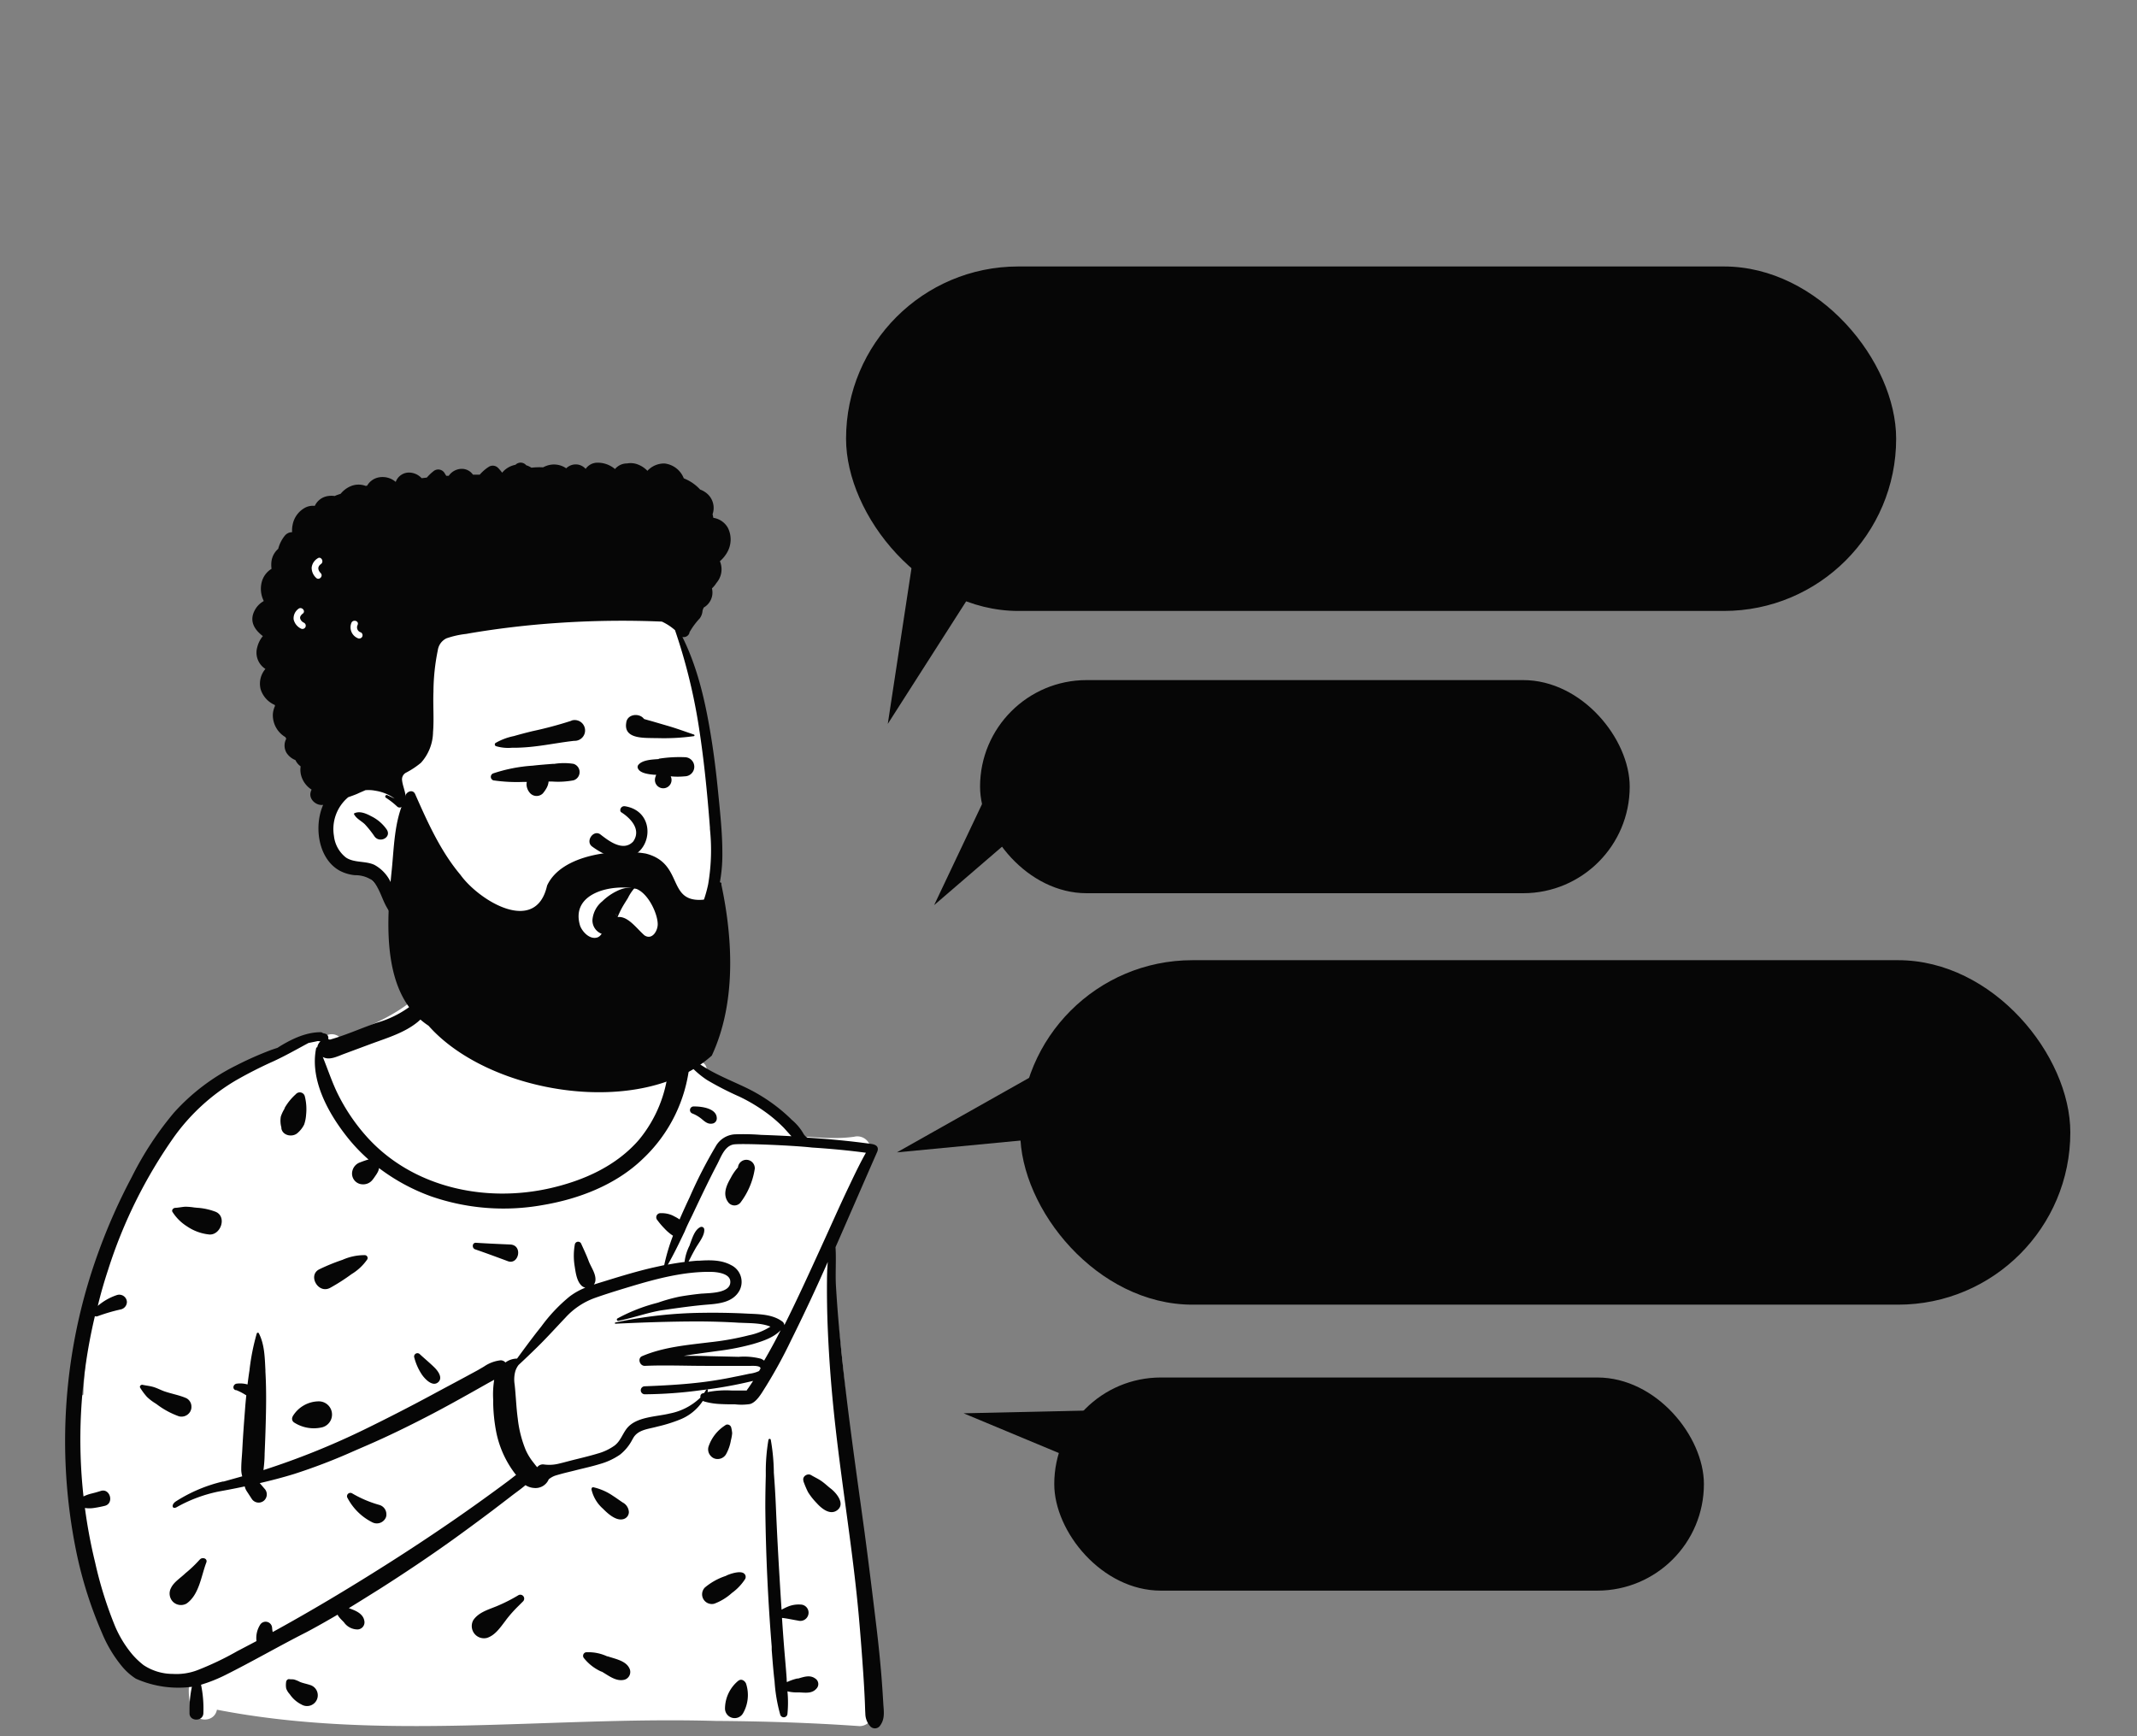 <svg viewBox="37.848 31.982 411.285 334.123" xmlns="http://www.w3.org/2000/svg" data-name="Capa 1" id="Capa_1" style="max-height: 500px" width="411.285" height="334.123"><rect x="37.848" y="31.982" width="411.285" height="334.123" fill="#808080" stroke="none"/><title>Mesa de trabajo 48</title><g id="Introduction"><g id="variations"><g><path fill-rule="evenodd" fill="#fff" d="M197.3,277.83c-.66-1.82.31-3.64.85-5.41a110.43,110.43,0,0,1,6.94-17.93,2.56,2.56,0,0,0-2.85-3.72c-3.65.52-7.41.11-11.06-.12-1.34-3.46-4.9-4.89-7.71-6.88-3.19-2-6.28-4.27-9.6-6-.18-1.65-2.18-2.05-3.4-.88-3.35-2.08-7.37-1.7-11-3.06-2.73-4.42-2.94-9.06-3.66-13.33-.31-1.85,0-3.65-1.25-5.3-4.26-6-21.1-8.6-27.31-5.05-3.34-2.08-3.42,1.7-4,4a7.35,7.35,0,0,0-.81,3.87c-3.59,7.51-11.8,10.9-19.16,13.65a2.31,2.31,0,0,0-3.12-.05,48.65,48.65,0,0,0-17.9,7.63C76.26,241,72,246,68.89,251.27a2.29,2.29,0,0,0-.32,1.65c-9.5,13.94-14,30.63-14.68,47.48-6.11,3.67,2.91,36.64,5,43.48h0c1.37,2.41,2.91,9.29,6.32,8.76,2.34,2.64,6.06,2.12,9.24,2.33a11.53,11.53,0,0,0,.35,6.21c.73,2.33,4.3,2.41,4.8-.13,31.6,6.14,64,1.24,96,2.16,9.24.06,18.47.35,27.69,1a2.55,2.55,0,0,0,2.53-2.53c-2-21.08-3.85-48.82-6.06-69.7C199.2,287.22,198.79,282.41,197.3,277.83Z"/><path fill-rule="evenodd" fill="#060606" d="M123.85,211.44a.23.23,0,0,1,.46.06c.15,5.93-1.33,13.17-6.07,17.18-2.43,2-5.65,3-8.61,4.08l-.33.12-5.22,1.94c-1.39.52-2.88,1.31-4.11.59,1,2.45,1.82,5,3,7.34a36.68,36.68,0,0,0,5.54,8.1c8.79,9.71,22.72,12.67,35.21,9.83,6.44-1.47,12.7-4.25,17.09-9.31a25.23,25.23,0,0,0,5.71-14.12,1.19,1.19,0,0,1-.42,0,16.1,16.1,0,0,1-4.57-2l-.13-.08a12.85,12.85,0,0,1-3.69-3,16.24,16.24,0,0,1-2-5.3,39,39,0,0,1-.48-6.1c0-.15.64-.23.71-.08.6,1.31.79,4.18,1.25,5.54l.1.27a12.54,12.54,0,0,0,1.93,4.31c1.91,2.16,4.79,3.07,7.37,4.15.18-2.44,4.08-2.38,4,.16,0,.14,0,.28,0,.42.3.17.6.36.88.55l.26.18c1,.69,2.05,1.35,3.14,1.94,2.1,1.14,4.33,2.05,6.48,3.08a33.22,33.22,0,0,1,6.12,3.79,32.2,32.2,0,0,1,2.57,2.24l.22.22a9.82,9.82,0,0,1,2.22,2.64c.1.23.58.75.85.77,4.09.26,8.18.64,12.24,1.21,1.06.15,1.47.69,1.08,1.57-1.33,3-6.57,15.07-8,18.3.16,2.38-.06,5.18.09,7.55q.31,5.2.83,10.4c1.2,12.37,3,24.68,4.68,37,.82,6.16,1.58,12.34,2.32,18.51.37,3.12.69,6.25.94,9.38.1,1.3.19,2.61.27,3.92l.07,1.16c.1,1.46.32,2.85-.58,4.1a1.21,1.21,0,0,1-1.88.25,3.71,3.71,0,0,1-1-2.49c-.05-.81-.06-1.63-.1-2.45q-.12-2.65-.3-5.31c-.24-3.53-.51-7.07-.82-10.6-1.09-12.37-3.17-24.65-4.55-37-.7-6.22-1.2-12.46-1.46-18.71-.13-3.13-.18-6.25-.15-9.38,0-1.17.07-2.33.15-3.49q-3.11,7.06-6.53,14l-.54,1.09a92.07,92.07,0,0,1-4.66,8.57l-.29.47c-.71,1.11-1.67,2.87-2.95,3.22a10.81,10.81,0,0,1-2.9.05c-.91,0-1.82,0-2.72-.05a13.66,13.66,0,0,1-3-.44,3.57,3.57,0,0,1-.46-.16,9.39,9.39,0,0,1-4.39,3.58,29.08,29.08,0,0,1-4.28,1.34l-.51.13c-1.55.39-3.33.57-4.2,2.07l-.2.35a8.93,8.93,0,0,1-2.36,2.87,13,13,0,0,1-3.9,1.81c-1.4.43-2.83.75-4.26,1.1l-.39.1c-.93.24-1.88.45-2.82.71-.39.11-.8.22-1.19.35a4.34,4.34,0,0,0-1.15.67,2.76,2.76,0,0,1-2.85,1.67,3.55,3.55,0,0,1-1.63-.54c-.85.73-1.79,1.38-2.66,2.05q-1.83,1.41-3.67,2.81-3.81,2.87-7.67,5.65c-4.58,3.28-9.26,6.41-14,9.43-2,1.25-4,2.51-6,3.73l.22.08.43.17c1,.37,2.13,1,2.33,2.16a1.37,1.37,0,0,1-1.29,1.69,3.2,3.2,0,0,1-2.63-1.38c-.3-.32-.64-.63-.93-1a2.22,2.22,0,0,1-.29-.46c-2,1.17-4,2.31-6,3.37l-.51.26c-5.07,2.59-10,5.44-15.12,8a29.63,29.63,0,0,1-4.65,1.85,22.52,22.52,0,0,1,.45,5.43c0,1.72-2.73,1.71-2.67,0l0-.83a21.1,21.1,0,0,1,.46-4.2A20.1,20.1,0,0,1,64,355.08a11.55,11.55,0,0,1-2.73-2.44,25.17,25.17,0,0,1-3.83-6.45,79.31,79.31,0,0,1-4.87-15.36A106.36,106.36,0,0,1,57,272.41a112.05,112.05,0,0,1,6-13.49l.28-.54a63,63,0,0,1,8.06-12.26,40.08,40.08,0,0,1,12-9.09,65.84,65.84,0,0,1,6.79-3l1.13-.38c2.41-1.54,5.34-3,8.27-3a.7.7,0,0,1,.48.19,2.07,2.07,0,0,1,.43.1.82.82,0,0,1,.6.78l0,.12,0,.16.3.08c2.81-.79,5.57-2,8.31-3l.62-.22a20,20,0,0,0,6.53-3.19,16.74,16.74,0,0,0,4.29-5.84C122.26,217.2,122.82,214.24,123.85,211.44Zm56.16,144c.56-.41,1.21.07,1.42.58a7.06,7.06,0,0,1-.61,5.77,1.86,1.86,0,0,1-3.44-.93A7,7,0,0,1,180,355.43Zm5.74-46.36a.23.23,0,0,1,.44,0,38.91,38.91,0,0,1,.59,6.11v.22q.26,3.35.4,6.7.28,6.58.68,13.16c.13,2.18.26,4.36.41,6.53a11.4,11.4,0,0,1,1.41-.67,5.4,5.4,0,0,1,2.22-.32,1.56,1.56,0,0,1,1.55,1.78,1.59,1.59,0,0,1-2,1.31c-1-.16-2.06-.41-3.1-.52.11,1.69.23,3.37.36,5.05.17,2.22.39,4.44.54,6.67,0,.21,0,.42.05.64a9.88,9.88,0,0,1,2-.7l.19,0c1.08-.31,2.24-.74,3.25,0a1.26,1.26,0,0,1,.25,1.94c-.85,1-2.1.79-3.27.74l-.63,0a7.18,7.18,0,0,1-1.69-.21,22.36,22.36,0,0,1,0,4.33.71.71,0,0,1-1.38.19,31,31,0,0,1-1.1-6.43c-.24-2-.39-4.05-.55-6.07l0-.61q-.54-6.68-.85-13.36t-.38-13.37q0-3,.09-6.09l0-.61A36.19,36.19,0,0,1,185.75,309.07ZM92.91,355.76c0-.28.26-.64.6-.59s.63,0,.94.07a5.74,5.74,0,0,1,1.12.46c.61.25,1.29.37,1.92.58a2.07,2.07,0,1,1-1.6,3.78,5.9,5.9,0,0,1-2.14-1.8l-.16-.22a3.23,3.23,0,0,1-.66-1.07A3.78,3.78,0,0,1,92.91,355.76ZM150.59,350a8.48,8.48,0,0,1,4.11.78l.11,0c1.39.48,3.42.82,4.14,2.24a1.56,1.56,0,0,1-.92,2.26c-1.6.4-3-.77-4.37-1.56l-.07,0a8.92,8.92,0,0,1-3.42-2.68A.7.7,0,0,1,150.59,350ZM99,232.36q-.89.19-1.77.36c-2.25,1.21-4.44,2.46-6.76,3.53a81.34,81.34,0,0,0-7.27,3.7,39.07,39.07,0,0,0-11.86,10.86,93.49,93.49,0,0,0-12.67,25.52c-.76,2.3-1.44,4.64-2,7a10.88,10.88,0,0,1,3.75-2.11,1.48,1.48,0,0,1,1.65.67,1.4,1.4,0,0,1,.2.74A1.49,1.49,0,0,1,61.11,284a34.67,34.67,0,0,0-4.44,1.3.7.7,0,0,1-.56,0A104.19,104.19,0,0,0,53.44,304a99.89,99.89,0,0,0,.48,16,7.58,7.58,0,0,1,1.4-.52c.64-.15,1.28-.33,1.91-.53,1.81-.6,2.64,2.4.79,2.86-.69.17-1.39.31-2.09.41a5.62,5.62,0,0,1-1.74,0A100.17,100.17,0,0,0,56,332.06l.17.71A75.79,75.79,0,0,0,60,345a21.64,21.64,0,0,0,3.27,5.36,15.07,15.07,0,0,0,2.2,2.1,10.16,10.16,0,0,0,5.63,1.7,11.36,11.36,0,0,0,4.77-.73,58,58,0,0,0,7.75-3.71l.26-.13,3.33-1.75a4.78,4.78,0,0,1,.69-3.12,1.25,1.25,0,0,1,2.32.59v0a5.55,5.55,0,0,0,.11.79c7.39-4.05,14.63-8.39,21.75-12.9q6.89-4.36,13.6-9c2.23-1.55,4.45-3.12,6.64-4.72,1.15-.83,2.3-1.68,3.44-2.53.47-.36.93-.73,1.41-1.09-.12-.14-.23-.29-.34-.43a19.49,19.49,0,0,1-3.5-7.95,32.29,32.29,0,0,1-.56-5.28l0-.76a18,18,0,0,1,.19-3.89l-1,.54-3.55,2c-2.37,1.33-4.74,2.64-7.15,3.91-4.3,2.25-8.64,4.39-13.1,6.31l-2.17.94a113,113,0,0,1-11.47,4.41c-2.21.68-4.44,1.26-6.68,1.78l.91,1.06a1.6,1.6,0,0,1-.16,2.36,1.58,1.58,0,0,1-2.32-.44l-.94-1.44a2.72,2.72,0,0,1-.38-.91c-1,.22-2.06.43-3.1.63l-2,.37a27.81,27.81,0,0,0-8,3c-.87.48-1.11-.45-.19-1.09a29.1,29.1,0,0,1,9.08-3.85l.16,0q1.78-.5,3.57-1a4.86,4.86,0,0,1-.19-1.5c0-1.2.14-2.41.2-3.61.13-2.52.31-5,.51-7.55.07-1,.16-2,.26-2.92a11.14,11.14,0,0,0-1.9-1l-.12,0c-.75-.2-.5-1.18.18-1.26a5.25,5.25,0,0,1,1.81.09l.27.06c.11-.9.23-1.79.37-2.69a42.67,42.67,0,0,1,1.4-7.1.22.22,0,0,1,.4-.06c1.11,2.13,1.15,4.73,1.27,7.09l0,.28c.15,2.58.16,5.19.11,7.77s-.14,5.31-.26,8a25.77,25.77,0,0,1-.23,3.2,147.42,147.42,0,0,0,19.4-7.8q6.62-3.23,13.1-6.72c2.16-1.17,4.34-2.32,6.5-3.49l2.27-1.23L131,295a7,7,0,0,1,3.19-1.2,1.2,1.2,0,0,1,.93.42,3.84,3.84,0,0,1,2.24-.75c1.22-1.68,2.45-3.34,3.73-5l.95-1.2a31.16,31.16,0,0,1,5.46-5.77,13.22,13.22,0,0,1,3-1.68,1.58,1.58,0,0,1-.72-.38c-1-.95-1.16-2.71-1.37-4a12.3,12.3,0,0,1,.08-4,.65.65,0,0,1,1.18-.15c.45,1,.93,2,1.34,3.05l.12.32c.44,1.17,1.38,2.4,1.32,3.67a1.61,1.61,0,0,1-.31.89c.89-.29,1.81-.56,2.7-.84,2.82-.87,5.66-1.72,8.53-2.39l2.31-.51a38.24,38.24,0,0,1,1.69-5.66,8.69,8.69,0,0,1-1.65-1.4,14.55,14.55,0,0,1-1.35-1.59.8.8,0,0,1,.56-1.35h.21a5.11,5.11,0,0,1,2.21.47l.24.13a8.65,8.65,0,0,1,1.05.61c.43-1,.88-2,1.34-3l.59-1.26a88.78,88.78,0,0,1,5-9.77,4.54,4.54,0,0,1,3.63-2.35,43.58,43.58,0,0,1,5.11.1c2,.07,3.91.15,5.86.26-.5-.53-1-1.11-1.46-1.61a28.14,28.14,0,0,0-2.64-2.36,32.39,32.39,0,0,0-5.94-3.66,59.59,59.59,0,0,1-6.21-3.19,17.89,17.89,0,0,1-3.37-2.9,29.05,29.05,0,0,1-9,18.09c-5.18,5-12.35,7.74-19.37,8.9a42.53,42.53,0,0,1-21.46-1.73,37.9,37.9,0,0,1-9.93-5.41,2.36,2.36,0,0,1-.15.58,5,5,0,0,1-.38.68l-.27.39a7,7,0,0,1-.52.7,2.25,2.25,0,0,1-1.8.78,2.07,2.07,0,0,1-2-2.6,2.29,2.29,0,0,1,1.46-1.62l.72-.27.19-.06a4.83,4.83,0,0,1,.74-.22,33.26,33.26,0,0,1-3.94-4.11c-3.72-4.64-7.4-11.15-6.15-17.31a.23.23,0,0,1,.22-.19,2,2,0,0,1,.61-1.14A4.52,4.52,0,0,0,99,232.36ZM137.64,339a.75.75,0,0,1,.9,1.17l-.89.89a25.5,25.5,0,0,0-2.35,2.63l-.17.24c-1,1.3-2,2.81-3.56,3.3a2.35,2.35,0,0,1-2.63-3.42c1-1.48,2.82-2,4.42-2.65A31.77,31.77,0,0,0,137.64,339Zm-61.35-6.83c.43-.56,1.56-.27,1.27.54-1,2.61-1.36,6.16-3.78,7.89a2.19,2.19,0,0,1-2.66-.34,2.28,2.28,0,0,1-.35-2.66c.52-1.09,1.77-1.88,2.65-2.71l.08-.08A24,24,0,0,0,76.29,332.15Zm101.49,3c.77-.33,2.79-1,3.39-.21l.07.09a.85.85,0,0,1,0,.87,9.85,9.85,0,0,1-2.41,2.57l-.11.08a10.54,10.54,0,0,1-3.41,2.08,1.87,1.87,0,0,1-1.81-3.11,12.1,12.1,0,0,1,4-2.23Zm-73.07-14.9a.65.65,0,0,1,.88-.88,22,22,0,0,0,5.28,2.25,1.86,1.86,0,0,1,1.34,1.76v.12a1.39,1.39,0,0,1-.24.79,1.89,1.89,0,0,1-2.49.66A10.86,10.86,0,0,1,104.71,320.25Zm47-1.66a.3.3,0,0,1,.36-.37,10.94,10.94,0,0,1,3.78,1.67c.63.4,1.23.85,1.85,1.26a2.2,2.2,0,0,1,1.18,1.84,1.42,1.42,0,0,1-1,1.34c-1.43.46-3.06-1.05-4-2l0,0A7,7,0,0,1,151.67,318.59Zm40.78-1.6c-.31-.84.76-1.53,1.45-1.12s1.37.71,2,1.15,1.09.89,1.64,1.33l.27.21c1,.81,2.65,2.8,1.22,4s-3.17-.31-4.08-1.34l-.07-.07a12.36,12.36,0,0,1-1.56-2A18,18,0,0,1,192.45,317ZM179,252.26c-1.71.33-2.4,2.44-3.12,3.81-1.7,3.25-3.26,6.55-4.82,9.85-.49,1-1,2-1.43,3.07a1.63,1.63,0,0,1-.11.23c-1,2.1-2,4.17-3.14,6.16,1.07-.2,2.14-.37,3.22-.51a9.2,9.2,0,0,1,1-3.23l0-.07c.43-1.1.88-2.83,2-3.39a.53.53,0,0,1,.79.45c.08,1.21-1.1,2.59-1.67,3.61-.35.62-.69,1.24-1,1.87-.13.24-.23.47-.36.68.56-.06,1.12-.12,1.67-.16l.37,0c2.07-.14,4.27-.18,6.14.84a3.59,3.59,0,0,1,1.67,4.82c-1.19,2.29-3.8,2.6-6.11,2.78-2.87.23-5.75.65-8.6,1.06s-5.73,1.51-8.64,2.07a.25.25,0,0,1-.19-.45,33.22,33.22,0,0,1,7.64-3l.21-.06a32.11,32.11,0,0,1,4.19-1.16c1.4-.24,2.8-.43,4.21-.57l.14,0c1.55-.13,5.51-.08,5.34-2.38-.11-1.52-2.58-1.78-3.71-1.8-5.17-.08-10.38,1.29-15.29,2.76l-1.1.33c-2,.61-4,1.23-6,1.94a14.09,14.09,0,0,0-5.63,3.78c-1.81,1.9-3.56,3.85-5.43,5.68q-1.77,1.74-3.59,3.43A3.83,3.83,0,0,0,137,296a6.14,6.14,0,0,0-.1,2.49c.24,2.18.3,4.38.6,6.56a22.37,22.37,0,0,0,1.52,6,11,11,0,0,0,1.25,2.12l.4.51a8.76,8.76,0,0,0,.57.7,1.36,1.36,0,0,1,1.23-.54,7.66,7.66,0,0,0,2.94-.15c.81-.19,1.61-.41,2.42-.62,1.58-.4,3.17-.77,4.74-1.23l.26-.08a10.27,10.27,0,0,0,3.31-1.56c1.12-.87,1.47-2.13,2.3-3.23,1.79-2.33,5.64-2.28,8.25-2.92a11.74,11.74,0,0,0,5.88-3l.09-.1a.68.68,0,0,1,.31-.76l.06,0a.61.61,0,0,1,.32-.08,7.31,7.31,0,0,0,.41-.66c.1-.19.36-.05.32.14s0,.22-.07.33a18.94,18.94,0,0,1,4.63-.31h2c.34,0,.85,0,.89,0l.05,0c.12-.05-.05,0,0-.07l.28-.38c.32-.46.63-.92.93-1.4a83.11,83.11,0,0,1-10,1.79,83.85,83.85,0,0,1-10.85.79.77.77,0,0,1,0-1.54c3.83-.15,7.65-.35,11.46-.84q3-.39,5.89-1c.75-.14,1.5-.3,2.25-.46l.56-.12a5.94,5.94,0,0,0,1.84-.52l.28-.49c0-.58-1.51-.5-1.85-.5h-2.92l-5.84,0c-3.88,0-7.79-.17-11.67,0-1,0-1.44-1.47-.51-1.87,4.12-1.76,8.68-2.14,13.08-2.68a53.49,53.49,0,0,0,6.88-1.19l.56-.14a12.47,12.47,0,0,0,4.18-1.67c-1.8-.73-4-.65-5.89-.75h-.14q-3.92-.24-7.83-.25c-5.35,0-10.69.19-16,.44a.12.12,0,0,1,0-.23,84.14,84.14,0,0,1,16.67-1.87q3.93-.06,7.85.11l1,.05c2.22.1,4.7.12,6.56,1.47a1,1,0,0,1,.46.74c2.5-5,4.81-10.07,7.12-15.13,1.8-3.93,3.54-7.89,5.41-11.79l.6-1.26c.81-1.68,1.64-3.37,2.56-5-3.44-.46-6.91-.78-10.37-1C190.83,252.46,180.53,252,179,252.26Zm-1.53,54a.76.76,0,0,1,1.1.45,6.2,6.2,0,0,1,.19,1.13,7.8,7.8,0,0,1-.24,1.35,8.29,8.29,0,0,1-.94,2.69,1.87,1.87,0,0,1-1.6.92,1.7,1.7,0,0,1-1.3-.55,1.85,1.85,0,0,1-.48-1.8A7.76,7.76,0,0,1,177.48,306.28Zm-83.3-1.66a5.91,5.91,0,0,1,5-2.9,2.54,2.54,0,0,1,.67,5,7,7,0,0,1-5.37-.92A.85.85,0,0,1,94.18,304.62Zm-29.33-5.5c-.21-.3.13-.65.44-.58.69.15,1.44.22,2.11.42s1.36.56,2,.8c1.44.51,3,.76,4.36,1.37a1.83,1.83,0,0,1,.94,1.64v.13a1.83,1.83,0,0,1-.25.82,1.94,1.94,0,0,1-2.15.88A15.77,15.77,0,0,1,68,302.25l-.24-.16a9.27,9.27,0,0,1-1.64-1.26A12.42,12.42,0,0,1,64.85,299.12Zm52.73-5.86a.64.64,0,0,1,1.07-.62c.93.86,1.89,1.65,2.79,2.53l.06.06c.65.65,1.59,1.91.75,2.75-1.08,1.07-2.58-.53-3.16-1.36A10.61,10.61,0,0,1,117.58,293.26ZM188.1,288c-1.37,1.45-3.47,2.12-5.33,2.67A46.67,46.67,0,0,1,176,292c-2.19.31-4.37.58-6.52.94,1.63,0,3.26,0,4.89.06l5.63.13a13,13,0,0,1,4.27.36,2.54,2.54,0,0,1,.64.37Q186.58,291,188.1,288Zm-84.33-13.54a10.36,10.36,0,0,1,4.29-.9.55.55,0,0,1,.47.82,9.85,9.85,0,0,1-3,2.82l-.1.07a36.9,36.9,0,0,1-4,2.56c-2.35,1.32-4.45-2.46-2.08-3.57A37.7,37.7,0,0,1,103.77,274.46Zm25.69-3.28c2.19.14,4.37.24,6.56.33,2.53.1,1.68,4-.44,3.21s-4.18-1.55-6.29-2.28c-.64-.22-.59-1.27.13-1.26Zm-56-6.94a11,11,0,0,1,1.71.14l.6.06a12.09,12.09,0,0,1,3.59.78c2.19.94,1,4.45-1.18,4.37A9.26,9.26,0,0,1,73.81,268a8.89,8.89,0,0,1-2.74-2.72c-.27-.36.1-.78.47-.82C72.18,264.43,72.83,264.29,73.47,264.24Zm109.63-7.18a14.31,14.31,0,0,1-2.61,6.22,1.5,1.5,0,0,1-2.55,0c-.95-1.36-.36-2.92.35-4.22l.22-.39a9.49,9.49,0,0,1,1.38-2v-.06A1.62,1.62,0,1,1,183.1,257.06Zm-88.29-14.5a1,1,0,0,1,1.72.46,10.15,10.15,0,0,1,.24,3.51,7.46,7.46,0,0,1-.37,1.88A5.11,5.11,0,0,1,95.17,250c-.94.93-2.92.62-3.17-.84l0-.18a4.71,4.71,0,0,1-.1-2.11,7.26,7.26,0,0,1,.72-1.52l0-.1A10.6,10.6,0,0,1,94.81,242.56Zm76.5,2.38h.19c1.52,0,4.3.4,4.31,2.28a1,1,0,0,1-.76,1c-.91.21-1.49-.32-2.14-.86a6.61,6.61,0,0,0-1.79-1.06A.7.7,0,0,1,171.31,244.94Z"/><path fill-rule="evenodd" fill="#fff" d="M173.93,171.76c-.79-6.26-3.25-12.91-5.84-18.74-5.82-12.34-19.16-14-31.12-16.59-11.8-1.72-24.29-3.27-35.91.16-6.53,1.6-9.08,9.39-8,15.53.59,3.83,2.33,7.45,3.81,11a61.61,61.61,0,0,1,4.83,23c-.2,5.16-.93,11,5,13.22,5.63,2.81,6.11,10.4,13.17,14.72,2.85,5.78,10.62,6.28,16.21,7.62a107.35,107.35,0,0,0,10.69,1.5c10.38,1.33,18.69-1.68,24.12-10.93,3.63-5.62,6.34-12.12,5.67-19C175.84,186.08,174.73,178.93,173.93,171.76Z"/><path fill-rule="evenodd" fill="#060606" d="M137.06,121.44a1.39,1.39,0,0,1,2.06.09,3.88,3.88,0,0,1,1,.47,13.2,13.2,0,0,1,2.26-.07,3.68,3.68,0,0,1,.57-.26,4.13,4.13,0,0,1,3.87.45,2.62,2.62,0,0,1,2-.75,2.54,2.54,0,0,1,1.74.86,2.75,2.75,0,0,1,2.11-1.19,5.15,5.15,0,0,1,3.54,1.22,3,3,0,0,1,2.32-1.08,3.87,3.87,0,0,1,1.79.1,5,5,0,0,1,2.13,1.32,4.37,4.37,0,0,1,3.31-1.41,4.52,4.52,0,0,1,3.69,2.86,8.5,8.5,0,0,1,3,2l.14.15a4.45,4.45,0,0,1,1.3.75,3.64,3.64,0,0,1,1.1,4c.06.23.1.47.15.7a3.86,3.86,0,0,1,2.8,1.93,5,5,0,0,1-.23,4.87A6.45,6.45,0,0,1,176.4,140a4,4,0,0,1-.66,4.17,5.52,5.52,0,0,1-.87,1.06,3.33,3.33,0,0,1-1.59,3.69l-.11.27-.06.14a1.21,1.21,0,0,1-.05.18,2.84,2.84,0,0,1-.53,1.48,13.81,13.81,0,0,0-2,2.72l0,.12a1.17,1.17,0,0,1-1.35.75c3,6,4.49,12.79,5.55,19.39.53,3.29.94,6.6,1.27,9.91l.33,3.31c.28,2.93.54,5.88.54,8.82a29.69,29.69,0,0,1-6,18.38,27.62,27.62,0,0,1-15.53,10.08c-6.38,1.47-13.87.89-19.6-2.48-1.69-1-.21-3.39,1.51-2.59a28.48,28.48,0,0,0,10.16,2.89A26.08,26.08,0,0,0,157.77,221,25.36,25.36,0,0,0,171,210.09a24.85,24.85,0,0,0,3.14-7.91,39.23,39.23,0,0,0,.34-10.66l0-.24c-.52-6.83-1.2-13.69-2.3-20.45a109,109,0,0,0-4.42-17.56,10.49,10.49,0,0,0-2.53-1.65,181.27,181.27,0,0,0-20.05.26,169.68,169.68,0,0,0-17,2l-.6.11a17.44,17.44,0,0,0-3.8.85,3,3,0,0,0-1.67,2.28,40.78,40.78,0,0,0-.84,8c-.11,2.58.13,5.18-.08,7.76a9,9,0,0,1-2.32,5.91,16.1,16.1,0,0,1-2.82,1.88,1.44,1.44,0,0,0-.81,1.55c.17,1.62,1.48,3.66,0,5a.69.69,0,0,1-.95,0,14.77,14.77,0,0,0-2.16-1.69.28.28,0,0,1,.29-.49c.45.2.9.43,1.37.64a8.56,8.56,0,0,0-3.72-1.51,6.69,6.69,0,0,0-1.9-.1c-.47.22-1,.43-1.44.64s-1.24.49-1.86.71a8,8,0,0,0-2.75,7.46,6.11,6.11,0,0,0,2.31,4.15c1.6,1.07,3.74.61,5.47,1.41a7.34,7.34,0,0,1,3.34,3.81l.31.65a26.81,26.81,0,0,0,2.32,4.15,21.06,21.06,0,0,0,3.85,4,18.7,18.7,0,0,0,2.22,1.54l.21.13a2.18,2.18,0,0,1,1.4,1.86,1,1,0,0,1-.47.82c-1.19.75-2.36-.18-3.35-.84a24.61,24.61,0,0,1-3-2.37,23.39,23.39,0,0,1-4.52-5.71c-.91-1.62-1.42-3.89-2.85-5.14a5.7,5.7,0,0,0-3.21-.91,7.9,7.9,0,0,1-2.88-.84c-3.68-2-4.72-7-3.84-10.82a10.58,10.58,0,0,1,.61-1.88c-1.37.23-2.91-1.18-2.35-2.61,0-.11.09-.21.13-.32a4.7,4.7,0,0,1-2-2.67,4.29,4.29,0,0,1-.11-1.81,3,3,0,0,1-1-1.2A3.64,3.64,0,0,1,93,176.89a2.78,2.78,0,0,1-.06-2.72l-.17-.32a4.9,4.9,0,0,1-2.41-4.38,4.5,4.5,0,0,1,.42-1.62l-.06-.19A4.87,4.87,0,0,1,88,164.6a4.36,4.36,0,0,1,.93-3.87,3.72,3.72,0,0,1-1.57-4.18,5.29,5.29,0,0,1,1.08-2.14.43.43,0,0,1,0,0l-.12-.09c-1.57-1.24-2.47-2.81-1.51-4.75a4.32,4.32,0,0,1,1.77-1.88l0-.11h0a5.2,5.2,0,0,1-.34-3.64,4.24,4.24,0,0,1,1.87-2.48,5.36,5.36,0,0,1,0-1.54,3.89,3.89,0,0,1,1.3-2.32c0-.12.06-.24.09-.36a6.72,6.72,0,0,1,1.15-2.14,1.81,1.81,0,0,1,1.42-.69,5,5,0,0,1,.09-1.38,4.71,4.71,0,0,1,2.56-3.41,3.29,3.29,0,0,1,1.71-.27,3.33,3.33,0,0,1,2.58-1.9,4.37,4.37,0,0,1,1.25,0,6.87,6.87,0,0,1,.68-.27l.47-.16a5,5,0,0,1,2.06-1.51,3.89,3.89,0,0,1,2.77,0l.27-.06h0a3.29,3.29,0,0,1,2.16-1.57,3.88,3.88,0,0,1,3.34.86h0a2.71,2.71,0,0,1,2.72-1.8,3.39,3.39,0,0,1,2.27,1.08l1-.12a8.79,8.79,0,0,1,1.2-1.16,1.43,1.43,0,0,1,2.2.28l.33.54.48,0h0a3.1,3.1,0,0,1,2.44-1.34,2.61,2.61,0,0,1,2.22,1.12l1.31,0a8,8,0,0,1,1.79-1.54,1.44,1.44,0,0,1,1.72.22,8.84,8.84,0,0,1,.8.94A4.38,4.38,0,0,1,137.06,121.44ZM106,188.55c1-.56,2.31,0,3.27.52a7.84,7.84,0,0,1,3,2.56c1,1.5-1.31,2.71-2.33,1.36a19.54,19.54,0,0,0-1.89-2.38c-.7-.66-1.7-1.1-2.1-2A.05.05,0,0,1,106,188.55Zm.69-36.32,0,0c.28-.77-.94-1.1-1.22-.34a2.27,2.27,0,0,0,1.2,2.91.66.66,0,0,0,.87-.23.64.64,0,0,0-.23-.87,1,1,0,0,1-.64-1.42Zm-10.55-2.15c.62-.54-.28-1.43-.89-.89a2.25,2.25,0,0,0-.89,2,2.61,2.61,0,0,0,1.38,1.76.63.63,0,0,0,.64-1.09l-.08-.05a1.27,1.27,0,0,1-.68-.79C95.53,150.61,95.85,150.31,96.11,150.08Zm3.48-9.54,0,0c.66-.47,0-1.57-.64-1.09a2.39,2.39,0,0,0-1.15,1.78,2.63,2.63,0,0,0,.84,1.95c.57.6,1.46-.3.9-.89s-.65-1.21,0-1.71Z"/><path fill-rule="evenodd" fill="#060606" d="M159.7,202.77a.16.16,0,0,1,.16.27,8.62,8.62,0,0,0-1.18,1.82c-.34.54-.68,1.07-1,1.62a17,17,0,0,0-.93,1.92l-.06.13h0c.08.19.14.37.19.5v0a2.26,2.26,0,0,1-1.57,2.77,2.75,2.75,0,0,1-3.44-2.75,5.12,5.12,0,0,1,1.89-3.59,10.66,10.66,0,0,1,2.86-2,6.67,6.67,0,0,1,1.46-.52C158.63,202.84,159.19,202.91,159.7,202.77Zm-3.45,5.11a.86.86,0,0,1,.34.4A.58.58,0,0,0,156.25,207.88Zm1.15-19.57c1.59,1,4,3.23,2.31,5.64-2,2.12-4.93-.31-6.37-1.41-1.33-.86-2.82,1.34-1.59,2.33,10.36,7.67,14.56-6.31,6.45-7.7C157.31,187,157,188,157.4,188.31ZM144.28,179l.28,0a11.89,11.89,0,0,1,3.67,0,1.66,1.66,0,0,1,0,3.17,16,16,0,0,1-4.16.23h-.64a3.15,3.15,0,0,1-.47,1.39,6.37,6.37,0,0,1-.64.9,1.71,1.71,0,0,1-2.4,0,2.66,2.66,0,0,1-.74-1.69,2.31,2.31,0,0,1,.06-.52h-.75a31,31,0,0,1-5.45-.27.71.71,0,0,1-.28-1.37,30.11,30.11,0,0,1,7.6-1.49C141.66,179.2,143,179.1,144.28,179Zm20.37-1h.06a25.4,25.4,0,0,1,4.92-.28,1.84,1.84,0,0,1,0,3.68,13.59,13.59,0,0,1-2.7,0,1.6,1.6,0,1,1-3,.36l0-.05c.07-.19.13-.4.2-.61l-.38,0c-1.13-.1-2.7-.3-3.11-1.19a.64.64,0,0,1,.1-.75c.79-.94,2.74-1,3.88-1.08Zm-16.82-7.33a2,2,0,1,1,.58,3.9h-.06c-2.55.28-5.08.79-7.63,1.08-1.16.14-2.33.22-3.5.25l-.84,0a8.24,8.24,0,0,1-3.06-.3h0a.35.35,0,0,1-.08-.63,11.73,11.73,0,0,1,3.53-1.32c1.17-.34,2.36-.65,3.55-.94A75.13,75.13,0,0,0,147.83,170.7Zm10.56.29c.3-1.6,2.57-1.77,3.4-.6.54.18,1.32.37,1.81.52l2.56.75c1.77.5,3.49,1.14,5.23,1.73a.16.16,0,0,1,0,.31,41.91,41.91,0,0,1-7.25.37l-.5,0C161.45,174,157.79,174.12,158.39,171Z"/><path fill-rule="evenodd" fill="#060606" d="M161.87,212c-2-1.76-4.17-5.28-7-2.49-.7.79-1,2.55-2.05,2.9-1.42.46-2.83-1-3.31-2.2-2-6.41,6.2-8.17,10.86-7.13,2.28.94,4,4.7,4.06,6.67.07,1.32-1.05,3.26-2.56,2.25m14.84-9.88a1.37,1.37,0,0,0-.07-.24,1.58,1.58,0,0,0-2,.64,3.73,3.73,0,0,0,.09.46,12.68,12.68,0,0,1-1.07,2.15.63.63,0,0,1-.27,0c-7.37.77-3.77-6.95-11.25-8.86-5.78-1-16.24.13-19,6.16-2.16,9.61-13.1,2.91-16.69-2.09-3.83-4.55-6.31-10.11-8.7-15.51-.5-1.15-2.08-.33-1.91.77-2.21,4.43-2.13,9.75-2.68,14.61-.93,9.69-1.84,23.27,7.16,29.19,11.72,13.25,41,17.93,54.52,5.75,4.68-10.07,4.1-22.35,1.82-33"/></g></g></g><rect fill="#060606" transform="translate(603.45 232.85) rotate(180)" rx="33.15" height="66.3" width="202.1" y="83.28" x="200.67"/><polygon fill-rule="evenodd" fill="#060606" points="228.6 140.2 208.71 171.31 215.44 127.13 228.6 140.2"/><rect fill="#060606" transform="translate(577.98 366.78) rotate(180)" rx="20.51" height="41.02" width="125.03" y="162.88" x="226.48"/><polygon fill-rule="evenodd" fill="#060606" points="234.94 191.29 217.63 206.19 229.47 181.21 234.94 191.29"/><rect fill="#060606" transform="translate(670.5 499.88) rotate(-180)" rx="33.15" height="66.3" width="202.1" y="216.79" x="234.2"/><polygon fill-rule="evenodd" fill="#060606" points="247.21 250.26 210.46 253.78 249.39 231.84 247.21 250.26"/><rect fill="#060606" transform="translate(606.53 635.24) rotate(180)" rx="20.51" height="41.02" width="125.03" y="297.11" x="240.75"/><polygon fill-rule="evenodd" fill="#060606" points="244.38 312.79 223.3 304 250.93 303.38 244.38 312.79"/></svg>